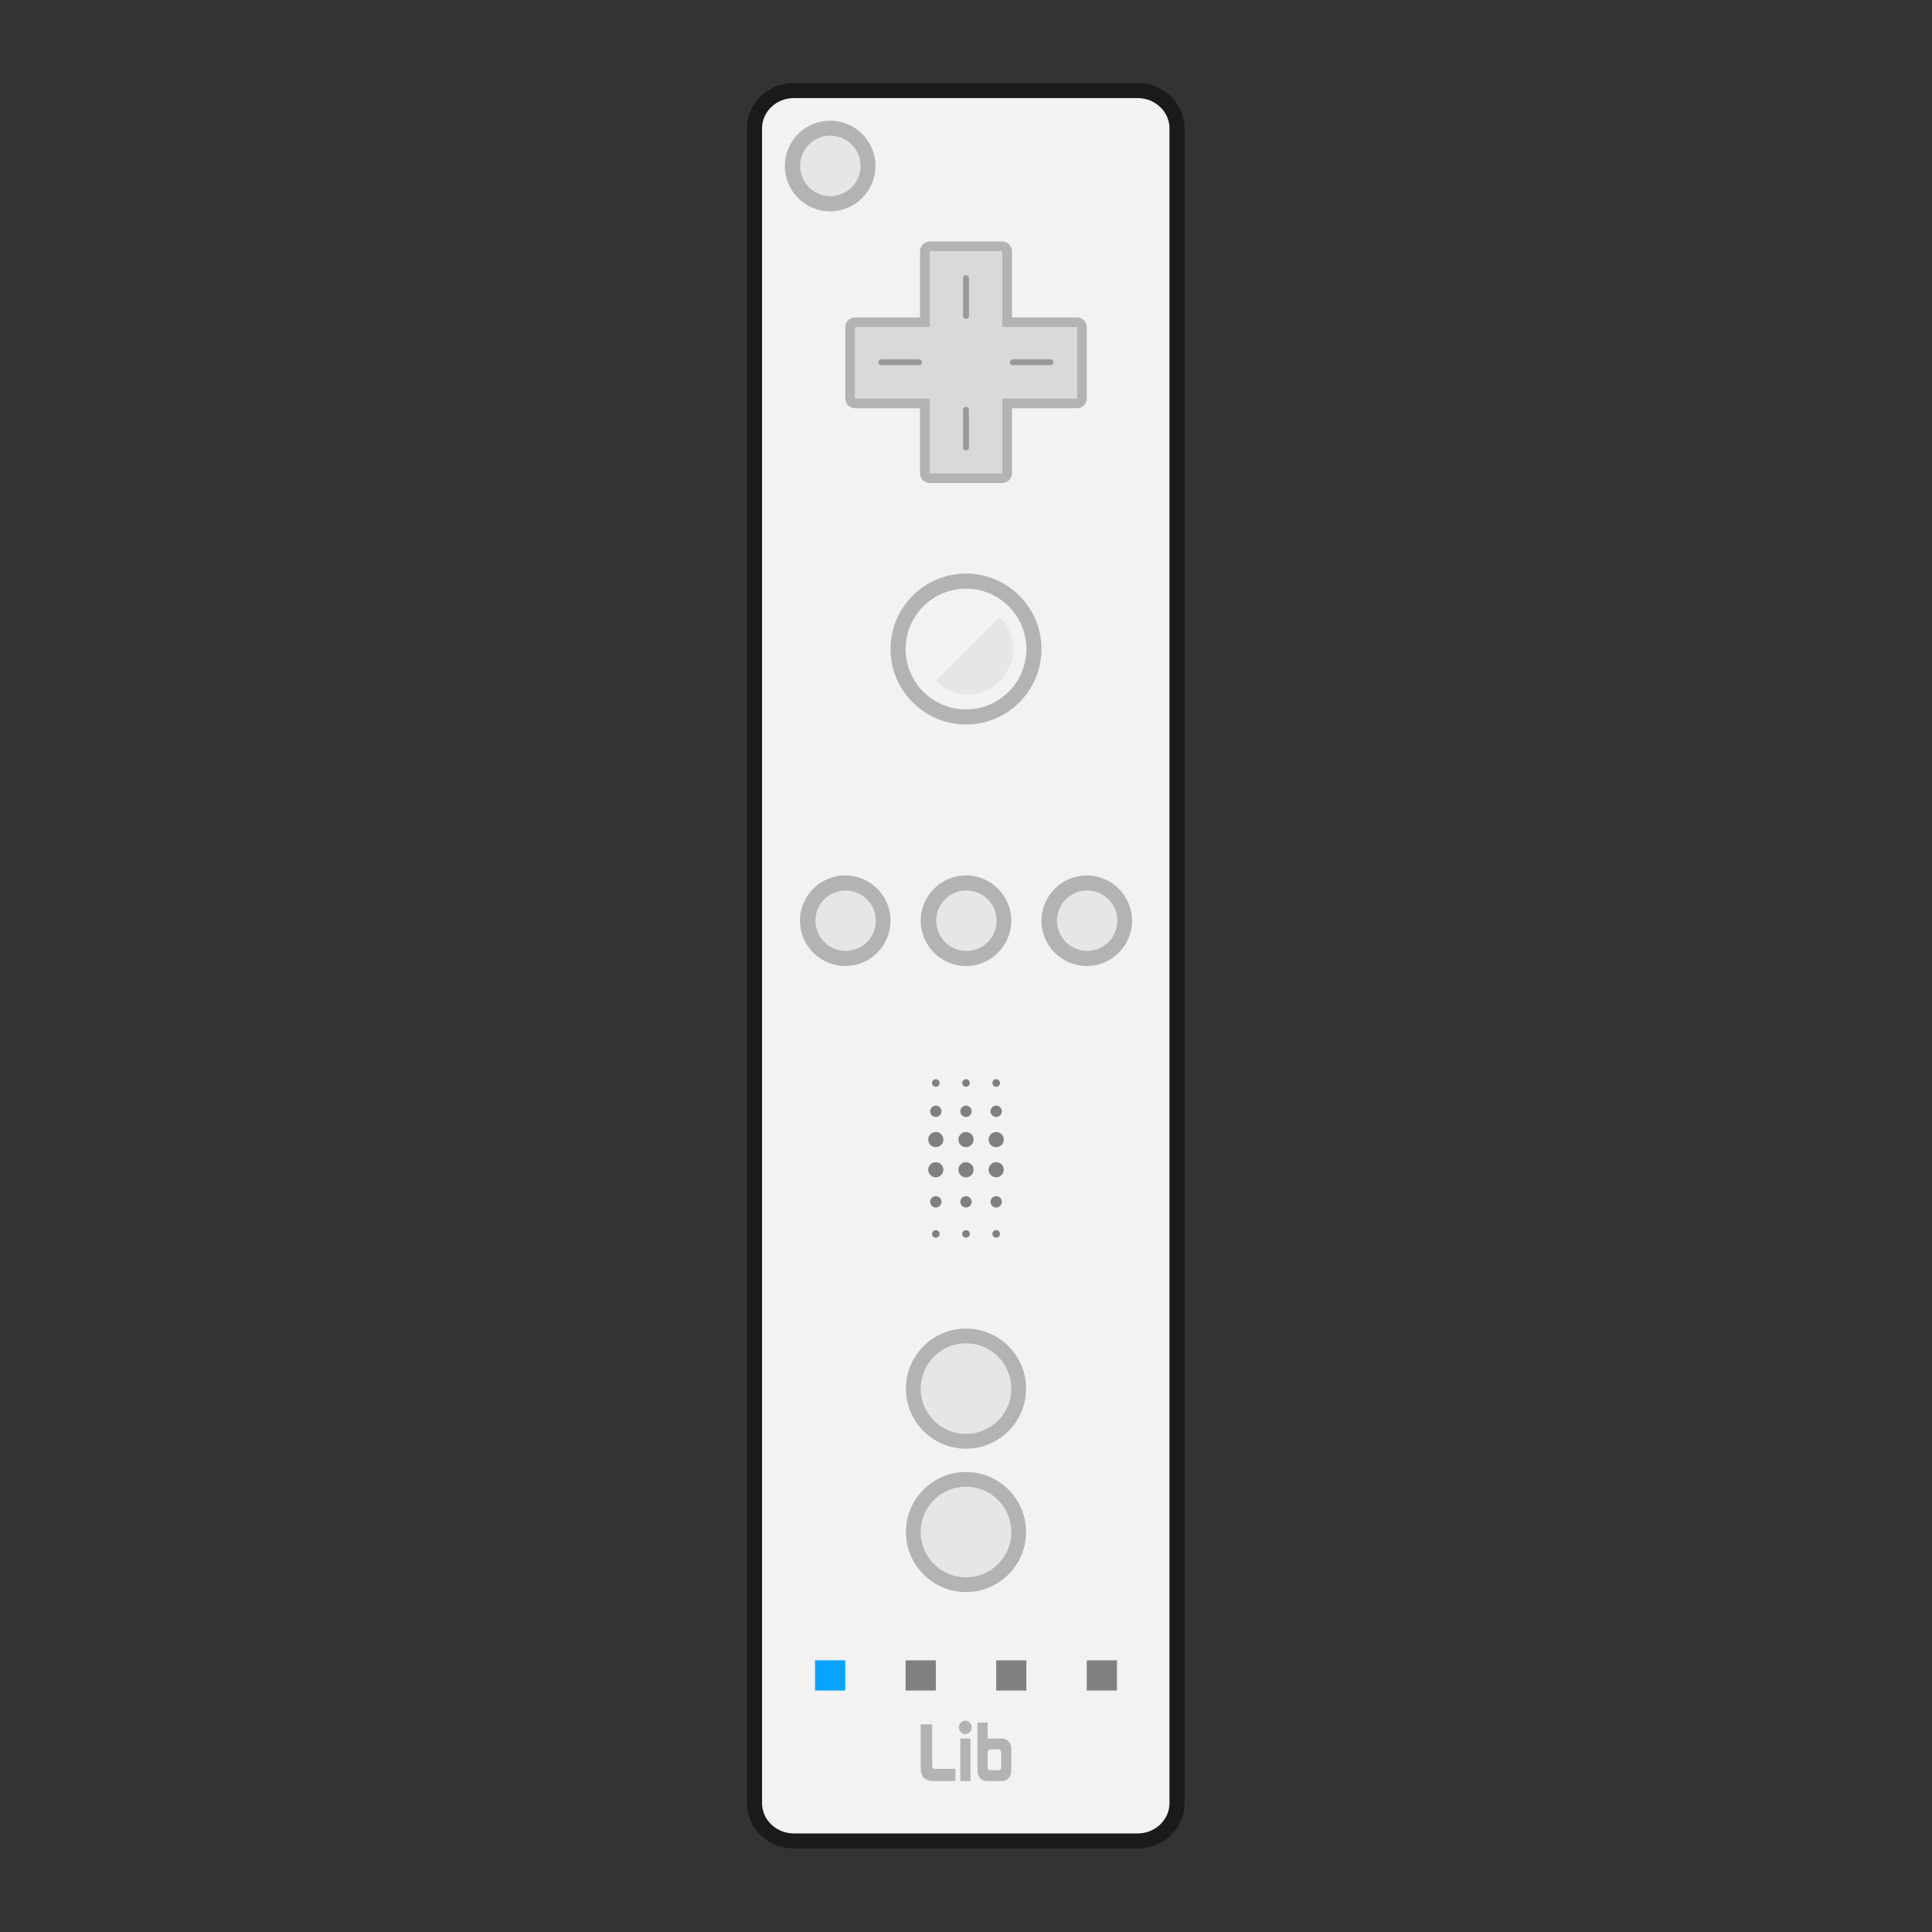 <svg xmlns="http://www.w3.org/2000/svg" xml:space="preserve" width="256" height="256" viewBox="0 0 341.333 341.333"><rect x="0" y="0" width="341.333" height="341.333" fill="#333333" stroke="none"/><path d="M201.044 16.818c3.365 0 6.102 2.631 6.102 5.864V318.65c0 3.234-2.737 5.864-6.102 5.864h-60.756c-3.366 0-6.103-2.63-6.103-5.864V22.682c0-3.233 2.737-5.864 6.103-5.864z" style="fill:#f2f2f2;fill-opacity:1;fill-rule:nonzero;stroke:none;stroke-width:1.333"/><path d="M140.29 17.637c-2.898 0-5.254 2.262-5.254 5.048v295.964c0 2.785 2.356 5.048 5.253 5.048h60.755c2.897 0 5.253-2.263 5.253-5.048V22.685c0-2.786-2.356-5.048-5.253-5.048zm60.754 307.696h-60.755c-3.836 0-6.956-2.998-6.956-6.684V22.685c0-3.687 3.12-6.686 6.956-6.686h60.755c3.836 0 6.956 2.999 6.956 6.686v295.964c0 3.686-3.12 6.684-6.956 6.684" style="fill:#f2f2f2;fill-opacity:1;fill-rule:nonzero;stroke:none;stroke-width:1.333"/><path d="M154.667 29.333a8 8 0 0 1-8 8 8 8 0 0 1-8-8 8 8 0 0 1 8-8 8 8 0 0 1 8 8" style="fill:#b3b3b3;fill-opacity:1;fill-rule:nonzero;stroke:none;stroke-width:1.333"/><path d="M152.032 29.238a5.334 5.334 0 1 1-10.667 0 5.334 5.334 0 0 1 10.667 0" style="fill:#e6e6e6;fill-opacity:1;fill-rule:nonzero;stroke:none;stroke-width:1.333"/><path d="M190.28 57.796h-13.21v-13.41h-12.809v13.41h-13.208v12.608h13.208v13.21h12.81v-13.21h13.207z" style="fill:#d9d9d9;fill-opacity:1;fill-rule:nonzero;stroke:none;stroke-width:1.333"/><path d="M177.07 42.667h-12.807c-.95 0-1.722.77-1.722 1.72v11.689h-11.488c-.949 0-1.72.77-1.72 1.72v12.608c0 .95.771 1.721 1.72 1.721h11.488v11.488c0 .95.771 1.72 1.722 1.72h12.808c.95 0 1.72-.77 1.72-1.72V72.125h11.488c.95 0 1.721-.77 1.721-1.721V57.796c0-.95-.77-1.72-1.721-1.72H178.79v-11.69c0-.949-.77-1.72-1.72-1.72m0 1.72v13.41h13.208v12.608H177.07v13.21h-12.808v-13.21h-13.21V57.796h13.21v-13.41zm-6.403 56.947c-7.352 0-13.334 5.982-13.334 13.334S163.315 128 170.667 128 184 122.019 184 114.667s-5.981-13.334-13.333-13.334m-21.334 53.334c-4.41 0-8 3.589-8 8s3.59 8 8 8 8-3.59 8-8-3.589-8-8-8" style="fill:#b3b3b3;fill-opacity:1;fill-rule:nonzero;stroke:none;stroke-width:1.333"/><path d="M149.333 157.333a5.334 5.334 0 1 1 0 10.667 5.334 5.334 0 0 1 0-10.667" style="fill:#e6e6e6;fill-opacity:1;fill-rule:nonzero;stroke:none;stroke-width:1.333"/><path d="M192 154.667c-4.41 0-8 3.589-8 8s3.59 8 8 8 8-3.59 8-8-3.59-8-8-8" style="fill:#b3b3b3;fill-opacity:1;fill-rule:nonzero;stroke:none;stroke-width:1.333"/><path d="M192 157.333A5.334 5.334 0 1 1 192 168a5.334 5.334 0 0 1 0-10.667" style="fill:#e6e6e6;fill-opacity:1;fill-rule:nonzero;stroke:none;stroke-width:1.333"/><path d="M170.667 154.667c-4.411 0-8 3.589-8 8s3.589 8 8 8 8-3.59 8-8-3.59-8-8-8" style="fill:#b3b3b3;fill-opacity:1;fill-rule:nonzero;stroke:none;stroke-width:1.333"/><path d="M170.667 157.333a5.334 5.334 0 1 1 0 10.667 5.334 5.334 0 0 1 0-10.667" style="fill:#e6e6e6;fill-opacity:1;fill-rule:nonzero;stroke:none;stroke-width:1.333"/><path d="M166 191.333a.667.667 0 1 1-1.334 0 .667.667 0 0 1 1.334 0m5.333 0a.667.667 0 1 1-1.334 0 .667.667 0 0 1 1.334 0m5.334 0a.667.667 0 1 1-1.334 0 .667.667 0 0 1 1.334 0m-10.334 5a1 1 0 1 1-2 0 1 1 0 0 1 2 0m5.334 0a1 1 0 1 1-2.001 0 1 1 0 0 1 2 0m5.334 0a1 1 0 1 1-2 0 1 1 0 0 1 2 0m-10.333 5a1.333 1.333 0 1 1-2.666 0 1.333 1.333 0 0 1 2.666 0m5.333 0a1.333 1.333 0 1 1-2.666 0 1.333 1.333 0 0 1 2.666 0m5.333 0a1.333 1.333 0 1 1-2.666 0 1.333 1.333 0 0 1 2.666 0m-10.666 5.333a1.333 1.333 0 1 1-2.666.001 1.333 1.333 0 0 1 2.666 0m5.333-.001a1.333 1.333 0 1 1-2.666.001 1.333 1.333 0 0 1 2.666 0m5.333-.001a1.333 1.333 0 1 1-2.666.001 1.333 1.333 0 0 1 2.666 0m-11 5.666a1 1 0 1 1-2 0 1 1 0 0 1 2 0m5.334 0a1 1 0 1 1-2.001 0 1 1 0 0 1 2 0m5.334 0a1 1 0 1 1-2 0 1 1 0 0 1 2 0M166 218a.667.667 0 1 1-1.334 0 .667.667 0 0 1 1.334 0m5.333 0a.667.667 0 1 1-1.334 0 .667.667 0 0 1 1.334 0m5.334 0a.667.667 0 1 1-1.334 0 .667.667 0 0 1 1.334 0" style="fill:gray;fill-opacity:1;fill-rule:nonzero;stroke:none;stroke-width:1.333"/><path d="M170.667 234.722c-5.852 0-10.612 4.76-10.612 10.611s4.76 10.612 10.612 10.612c5.851 0 10.611-4.76 10.611-10.612 0-5.851-4.76-10.611-10.611-10.611" style="fill:#b3b3b3;fill-opacity:1;fill-rule:nonzero;stroke:none;stroke-width:.114;stroke-miterlimit:4;stroke-dasharray:none"/><path d="M170.667 237.333a8 8 0 0 1 8 8 8 8 0 0 1-8 8 8 8 0 0 1-8-8 8 8 0 0 1 8-8" style="fill:#e6e6e6;fill-opacity:1;fill-rule:nonzero;stroke:none;stroke-width:1.333;font-variant-east_asian:normal;opacity:1;vector-effect:none;stroke-linecap:butt;stroke-linejoin:miter;stroke-miterlimit:4;stroke-dasharray:none;stroke-dashoffset:0;stroke-opacity:1"/><path d="M170.667 260.055c-5.852 0-10.612 4.76-10.612 10.612 0 5.851 4.76 10.611 10.612 10.611 5.851 0 10.611-4.76 10.611-10.611s-4.76-10.612-10.611-10.612" style="fill:#b3b3b3;fill-opacity:1;fill-rule:nonzero;stroke:none;stroke-width:.114;stroke-miterlimit:4;stroke-dasharray:none"/><path d="M170.667 262.667a8 8 0 0 1 8 8 8 8 0 0 1-8 8 8 8 0 0 1-8-8 8 8 0 0 1 8-8" style="fill:#e6e6e6;fill-opacity:1;fill-rule:nonzero;stroke:none;stroke-width:0;stroke-miterlimit:4;stroke-dasharray:none"/><path d="M149.333 298.667H144v-5.334h5.333z" style="fill:#08a3ff;fill-opacity:1;fill-rule:nonzero;stroke:none;stroke-width:1.333"/><path d="M165.333 298.667H160v-5.334h5.333zm16 0H176v-5.334h5.333zm16 0H192v-5.334h5.333z" style="fill:gray;fill-opacity:1;fill-rule:nonzero;stroke:none;stroke-width:1.333"/><path d="M170.667 56.344a.52.52 0 0 1-.518-.518V49.13a.518.518 0 0 1 1.035 0v6.697a.52.52 0 0 1-.517.518m0 23.226a.52.52 0 0 1-.518-.517v-6.697a.518.518 0 0 1 1.035 0v6.697a.52.52 0 0 1-.517.517M178.414 64c0-.285.232-.517.518-.517h6.697a.518.518 0 0 1 0 1.034h-6.697a.52.52 0 0 1-.518-.517m-23.227 0c0-.285.232-.517.517-.517h6.697a.518.518 0 0 1 0 1.034h-6.697a.52.52 0 0 1-.517-.517" style="fill:#999;fill-opacity:1;fill-rule:nonzero;stroke:none;stroke-width:1.333"/><path d="M162.667 312.219v-7.575h2.025v7.403q0 .458.513.458h3.606l-.014 2.162h-3.768q-.202 0-.35-.015-1.094-.1-1.554-.68-.458-.58-.458-1.753m6.993-5.069h1.796v7.517h-1.796zm-.228-1.918a1.14 1.14 0 0 1 .303-.873 1.07 1.07 0 0 1 .817-.359q.459 0 .79.35.33.352.33.838 0 .503-.33.845-.331.344-.803.344-.46 0-.77-.329a1.24 1.24 0 0 1-.337-.816m5.089 7.203q.054.228.311.3a.3.3 0 0 0 .108.012h1.472q.067 0 .108-.013.35-.056.35-.299v-2.826a.3.3 0 0 0-.013-.1q-.054-.439-.458-.44h-1.39q-.407.001-.5.44a.2.2 0 0 0-.014.086v2.712q0 .087.027.128m-1.823.212v-8.304h1.796v2.807h2.552q.715.001 1.168.544.452.545.452 1.317v3.766q0 .573-.23 1.002-.47.887-1.398.887h-2.544q-.844 0-1.36-.564-.517-.568-.436-1.455" style="fill:#b3b3b3;fill-opacity:1;fill-rule:nonzero;stroke:none;stroke-width:1.333"/><path d="M181.333 114.667c0 5.89-4.776 10.666-10.666 10.666S160 120.557 160 114.667 164.776 104 170.667 104c5.89 0 10.666 4.776 10.666 10.667" style="fill:#f2f2f2;fill-opacity:1;fill-rule:nonzero;stroke:none;stroke-width:1.333"/><path d="M176.647 120.327c3.119-3.118 3.119-8.194 0-11.313l-11.313 11.313c3.118 3.119 8.194 3.119 11.313 0" style="fill:#e6e6e6;fill-opacity:1;fill-rule:nonzero;stroke:none;stroke-width:1.333"/><path d="M105.217 12C102.34 12 100 14.249 100 17.014v221.972c0 2.765 2.34 5.014 5.217 5.014h45.566c2.877 0 5.217-2.249 5.217-5.014V17.014c0-2.765-2.34-5.014-5.217-5.014z" style="fill:none;fill-opacity:1;fill-rule:nonzero;stroke:#1a1a1a;stroke-width:2;stroke-miterlimit:4;stroke-dasharray:none" transform="scale(1.333)"/></svg>